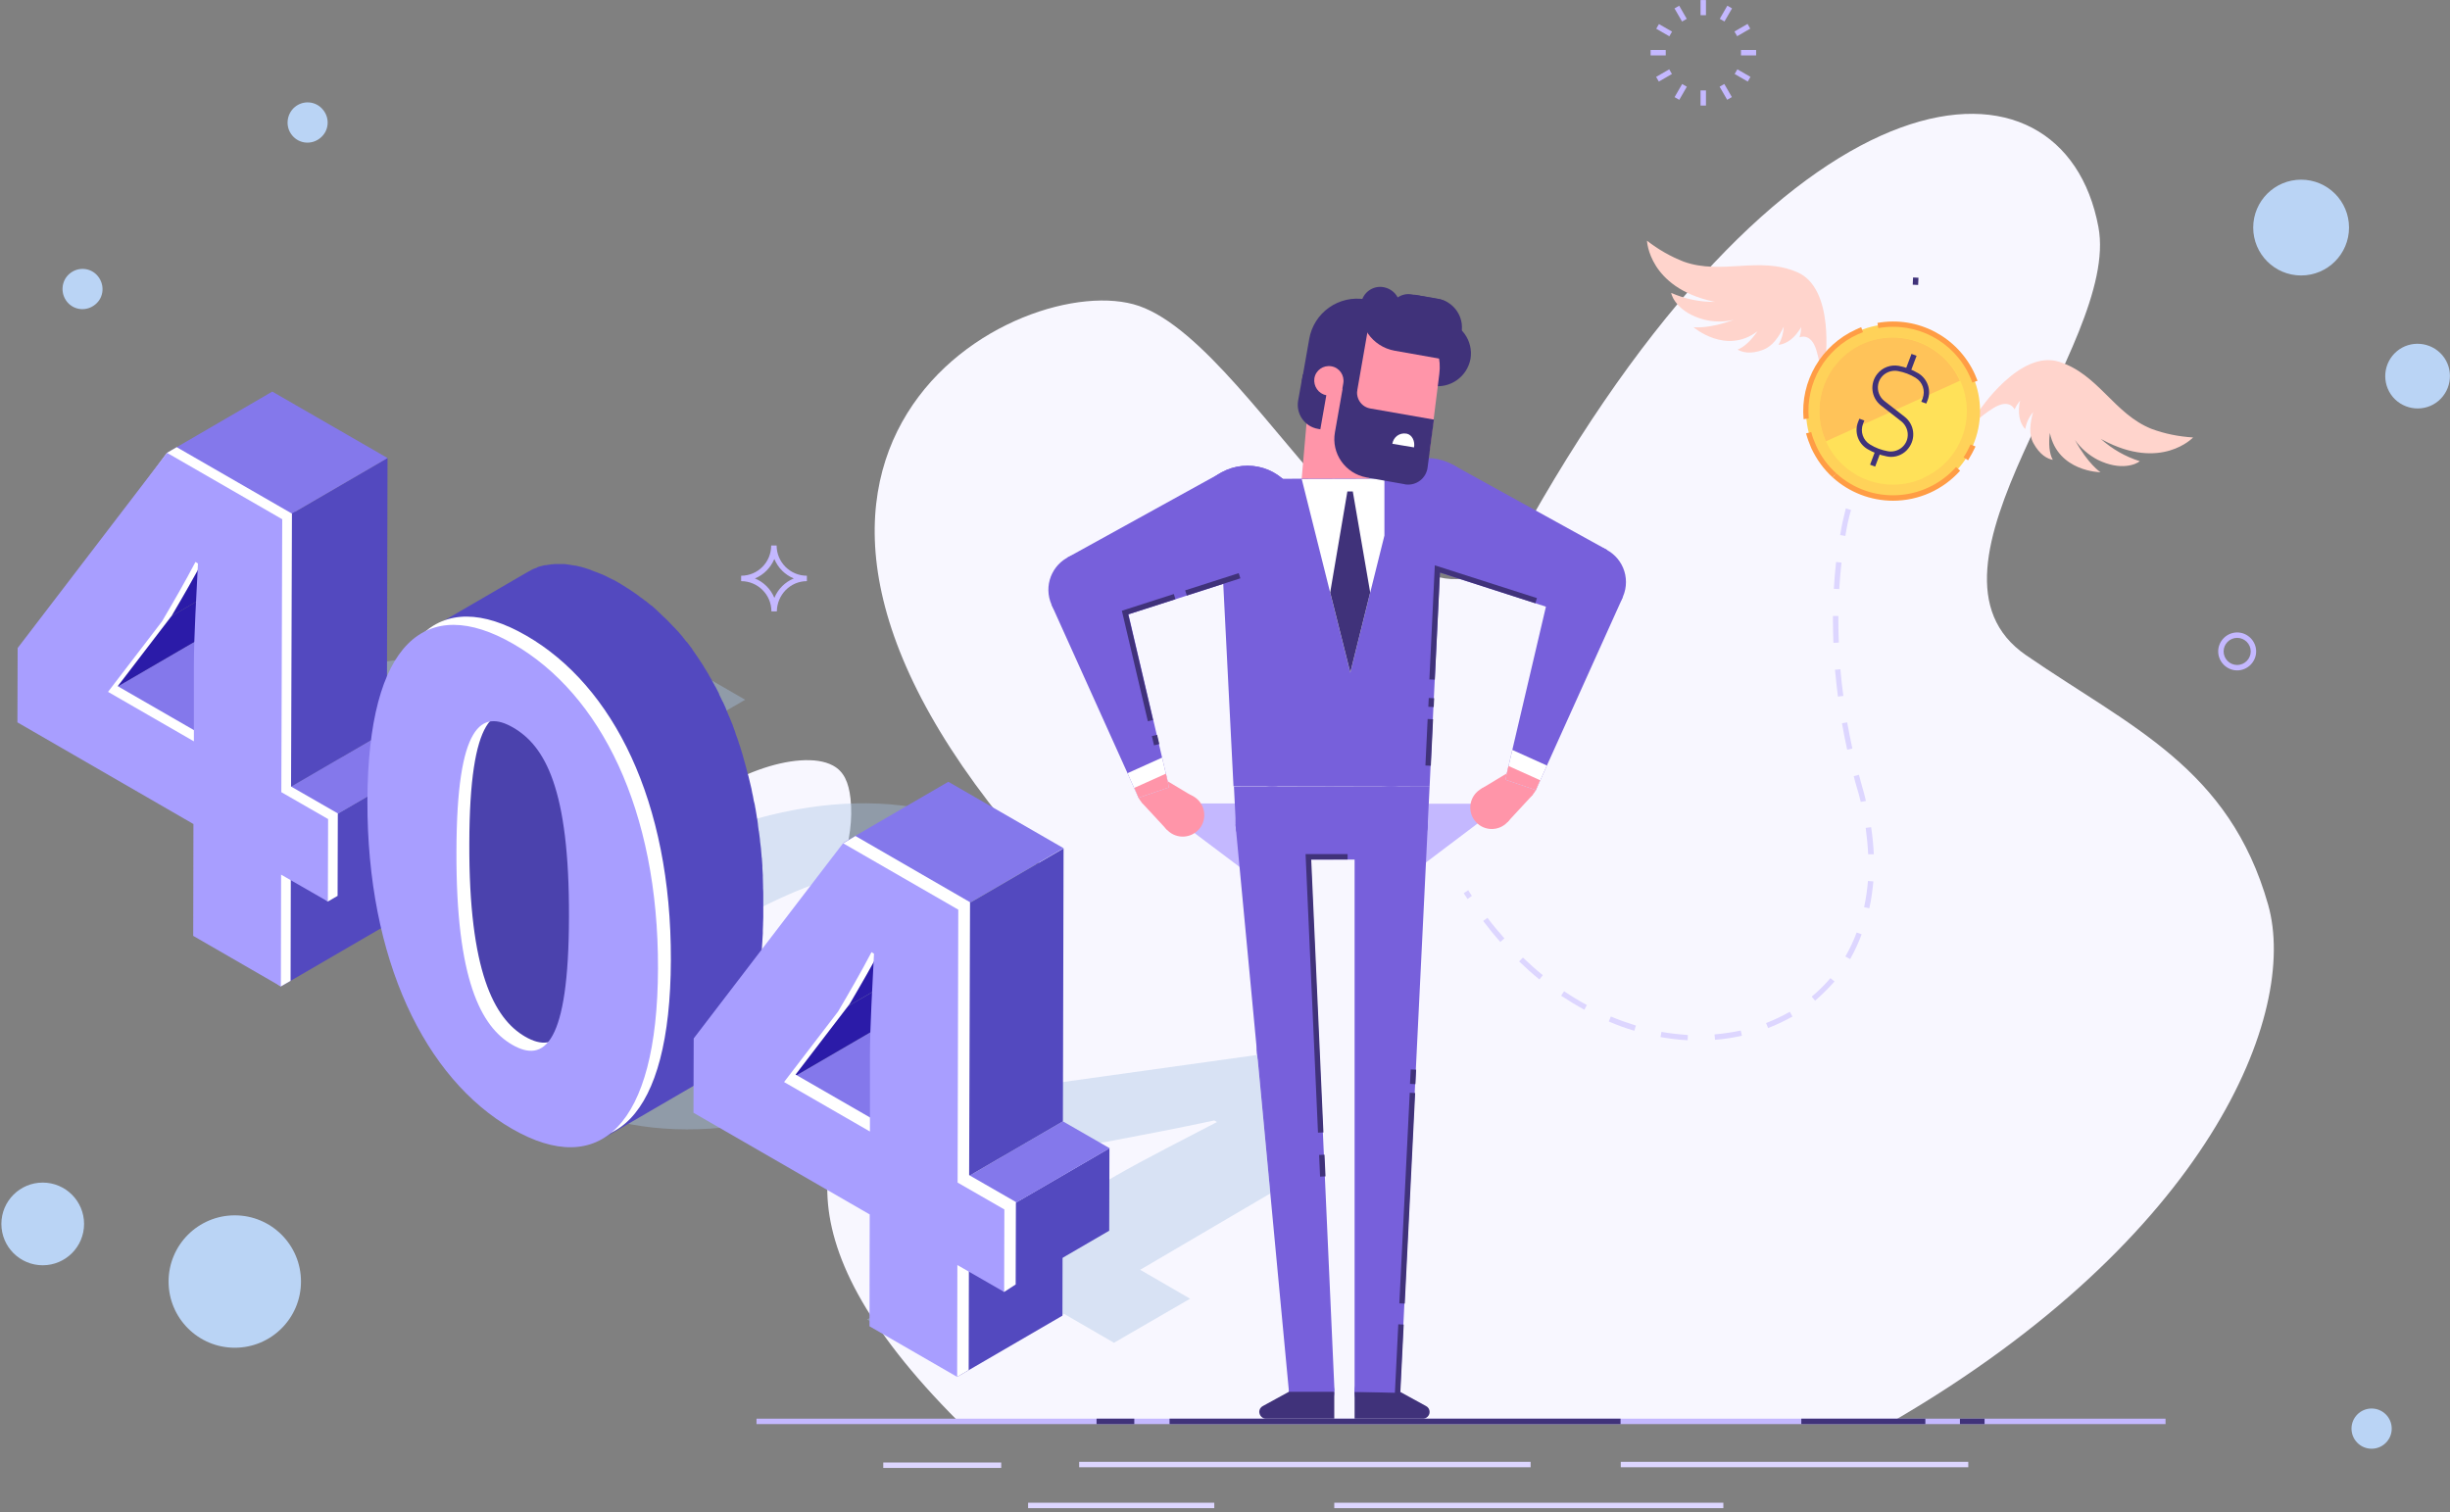 <?xml version="1.0" encoding="utf-8"?>
<!-- Generator: Adobe Illustrator 26.5.0, SVG Export Plug-In . SVG Version: 6.00 Build 0)  -->
<svg version="1.1" id="Layer_1" xmlns="http://www.w3.org/2000/svg" xmlns:xlink="http://www.w3.org/1999/xlink" x="0px" y="0px"
	 viewBox="0 0 1084.3 669.4" style="enable-background:new 0 0 1084.3 669.4;" xml:space="preserve">
<rect x="0" y="0" width="1084.3" height="669.4" fill="#808080" stroke="none"/>
<style type="text/css">
	.st0{fill:#BAD4F5;}
	.st1{fill:#F8F7FF;}
	.st2{fill:#DDD6FF;}
	.st3{fill:#C4B8FF;}
	.st4{fill:#40327A;}
	.st5{fill:#FFD4CC;}
	.st6{fill:#FFD259;}
	.st7{fill:#FF9D45;}
	.st8{fill:#FFE159;}
	.st9{fill:#FFC359;}
	.st10{fill:#FF95A9;}
	.st11{fill:#7760DB;}
	.st12{fill:#FFFFFF;}
	.st13{fill:none;}
	.st14{opacity:0.4;fill:#A8C4E5;enable-background:new    ;}
	.st15{fill:#8478EB;}
	.st16{fill:#5349BF;}
	.st17{fill:#2B1BA8;}
	.st18{clip-path:url(#SVGID_00000002345042368261202290000005021445108695548594_);}
	.st19{fill:#4B42AD;}
	.st20{clip-path:url(#SVGID_00000074430373104234526500000017930355222794607020_);}
	.st21{fill:#A89EFF;}
</style>
<g transform="translate(-259.092 -165.475)">
	<circle class="st0" cx="1277.5" cy="266.2" r="21.2"/>
	<circle class="st0" cx="363" cy="732.7" r="29.3"/>
	<path class="st0" d="M1319.8,321c6-5.1,15.1-4.3,20.2,1.7c5.1,6,4.3,15.1-1.7,20.2s-15.1,4.3-20.2-1.7c0,0,0,0,0,0
		C1313,335.1,1313.8,326.1,1319.8,321C1319.8,321,1319.8,321,1319.8,321z"/>
	<circle class="st0" cx="278" cy="707.2" r="18.3"/>
	<path class="st0" d="M389.5,212.9c3.8-3.2,9.4-2.7,12.5,1.1c3.2,3.8,2.7,9.4-1.1,12.5c-3.8,3.2-9.4,2.7-12.5-1.1c0,0,0,0,0,0
		C385.3,221.7,385.8,216.1,389.5,212.9C389.5,212.9,389.5,212.9,389.5,212.9z"/>
	<circle class="st0" cx="1308.7" cy="797.8" r="8.9"/>
	<path class="st0" d="M289.9,286.6c3.8-3.2,9.4-2.7,12.5,1.1s2.7,9.4-1.1,12.5c-3.8,3.2-9.4,2.7-12.5-1.1c0,0,0,0,0,0
		C285.7,295.3,286.2,289.7,289.9,286.6C289.9,286.6,289.9,286.6,289.9,286.6z"/>
	<path class="st1" d="M683.2,794.6h413.6c139.6-81.2,179.8-180.5,166.1-228.7c-17.2-60.6-60.7-78.5-107.1-110.4
		c-55.8-38.3,41.8-137.1,32-189.5c-15.5-83.1-134.1-77.7-251.7,130.2c-49.6,87.6-117.5-76-172.9-95.3
		c-51.4-17.8-206.7,62.8-46.1,244.4C768.3,603.2,516.2,627.5,683.2,794.6z"/>
	<path class="st1" d="M635.5,518.9c-0.8-7.1-2.9-12-7.8-14.6c-14.6-7.9-51.2,4.9-66.5,24.7c-21.2,27.6-1.9,70.1,18.8,72.9
		C604,605,639.6,555.6,635.5,518.9z"/>
	<path class="st2" d="M936.5,813.7L936.5,813.7z"/>
	<rect x="736.7" y="812.5" class="st2" width="199.8" height="2.4"/>
	<path class="st2" d="M796.5,831.8L796.5,831.8z"/>
	<rect x="714.1" y="830.6" class="st2" width="82.4" height="2.4"/>
	<path class="st2" d="M1021.8,831.8L1021.8,831.8z"/>
	<rect x="849.6" y="830.6" class="st2" width="172.2" height="2.4"/>
	<path class="st2" d="M702.1,813.9L702.1,813.9z"/>
	<rect x="650" y="812.8" class="st2" width="52.2" height="2.4"/>
	<path class="st2" d="M1130.1,813.7L1130.1,813.7z"/>
	<rect x="976.4" y="812.5" class="st2" width="153.8" height="2.4"/>
	<rect x="593.9" y="793.4" class="st3" width="623.6" height="2.4"/>
	<rect x="1126.5" y="793.4" class="st4" width="10.9" height="2.4"/>
	<path class="st1" d="M1056.3,794.6L1056.3,794.6z"/>
	<rect x="1056.3" y="793.4" class="st4" width="54.9" height="2.4"/>
	<rect x="744.4" y="793.4" class="st4" width="16.7" height="2.4"/>
	<path class="st1" d="M776.7,794.6L776.7,794.6z"/>
	<rect x="776.7" y="793.4" class="st4" width="199.6" height="2.4"/>
	<rect x="1011.7" y="165.5" class="st3" width="2.4" height="6.7"/>
	<rect x="1011.7" y="205.5" class="st3" width="2.4" height="6.7"/>
	<rect x="1001.7" y="168.2" transform="matrix(0.866 -0.5 0.5 0.866 48.603 524.393)" class="st3" width="2.4" height="6.7"/>
	<rect x="1021.7" y="202.8" transform="matrix(0.866 -0.5 0.5 0.866 33.95 539.068)" class="st3" width="2.4" height="6.7"/>
	<rect x="994.4" y="175.5" transform="matrix(0.5 -0.866 0.866 0.5 342.909 951.594)" class="st3" width="2.4" height="6.7"/>
	<rect x="1029.1" y="195.5" transform="matrix(0.5 -0.866 0.866 0.5 342.946 991.676)" class="st3" width="2.4" height="6.7"/>
	<rect x="989.6" y="187.6" class="st3" width="6.7" height="2.4"/>
	<rect x="1029.6" y="187.6" class="st3" width="6.7" height="2.4"/>
	<rect x="992.2" y="197.7" transform="matrix(0.866 -0.5 0.5 0.866 33.945 524.393)" class="st3" width="6.7" height="2.4"/>
	<rect x="1026.9" y="177.6" transform="matrix(0.866 -0.5 0.5 0.866 48.609 539.068)" class="st3" width="6.7" height="2.4"/>
	<rect x="999.6" y="205" transform="matrix(0.5 -0.866 0.866 0.5 322.884 971.619)" class="st3" width="6.7" height="2.4"/>
	<rect x="1019.6" y="170.3" transform="matrix(0.5 -0.866 0.866 0.5 362.933 971.619)" class="st3" width="6.7" height="2.4"/>
	<path class="st3" d="M602.9,436.1h-2.4c0-7.4-6-13.4-13.4-13.4v-2.4h0c7.4,0,13.3-6,13.3-13.4h2.4c0,7.4,6,13.4,13.4,13.4v2.4h0
		C608.9,422.7,603,428.7,602.9,436.1z M593.2,421.5c3.9,1.6,7,4.7,8.6,8.6c1.6-3.9,4.7-7,8.6-8.6c-3.9-1.6-7-4.7-8.6-8.6
		C600.1,416.8,597.1,419.9,593.2,421.5L593.2,421.5z"/>
	<path class="st3" d="M1249.2,462.2c-4.6,0-8.4-3.8-8.4-8.4s3.8-8.4,8.4-8.4s8.4,3.8,8.4,8.4
		C1257.6,458.4,1253.8,462.2,1249.2,462.2z M1249.2,447.8c-3.3,0-6,2.7-6,6c0,3.3,2.7,6,6,6c3.3,0,6-2.7,6-6
		C1255.2,450.5,1252.5,447.8,1249.2,447.8L1249.2,447.8z"/>
	
		<rect x="1105.3" y="288.7" transform="matrix(4.445627e-02 -0.999 0.999 4.445627e-02 768.064 1382.849)" class="st4" width="3.2" height="2.4"/>
	<path class="st5" d="M1229.7,359.1c-6.3-0.4-12.5-1.6-18.4-3.8c-16.6-6.6-23.5-24.2-40.9-29.7s-35.4,21.7-35.4,21.7l-1.9,5.1
		c2.5-2.4,5.3-4.5,8.2-6.3c7.2-4.5,9.4,0.6,9.4,0.6c0.6-1.4,1.5-2.8,2.5-3.9c-0.2,0.5-0.3,1.1-0.4,1.6c-0.8,6,1,9.3,2.6,11
		c0.5-2.8,1.7-5.4,3.5-7.5c-1.4,4.8-2,9.9,0.1,13.7c2.9,5.3,6.3,7,8.6,7.4c-1.6-2.8-1.9-7.2-1.3-11.9c3.6,17.2,22.4,17.4,22.4,17.4
		s-5.5-3.6-11.3-14.3c2.6,3.7,6.1,6.7,10.1,8.8c10.2,5,17,2,18.6,0.6c-6.4-2-12.3-5.4-17.3-9.9c0.3,0.2,0.6,0.3,0.9,0.5
		C1215.6,374.1,1229.7,359.1,1229.7,359.1z"/>
	<path class="st5" d="M988,272c5,3.9,10.4,7,16.3,9.3c16.8,6,33.6-2.6,50.3,4.7s12.3,39.7,12.3,39.7l-1.9,5.1c-0.3-3.4-1-6.8-2-10.2
		c-2.4-8.2-7.5-5.8-7.5-5.8c0.5-1.5,0.7-3,0.7-4.6c-0.2,0.5-0.5,1-0.8,1.4c-3.3,5-7,6.3-9.2,6.5c1.4-2.4,2.2-5.2,2.3-8
		c-2.1,4.6-5.1,8.7-9.1,10.2c-5.6,2.1-9.3,1.1-11.3-0.1c3-1.1,6.1-4.2,8.8-8.1c-14,10.6-28.3-1.8-28.3-1.8s6.6,0.9,17.9-3.3
		c-4.4,1.1-9,1-13.4-0.1c-11-3-14.1-9.8-14.4-11.8c6.1,2.7,12.8,4.1,19.5,4c-0.3-0.1-0.7-0.1-1-0.2C988.7,292.6,988,272,988,272z"/>
	<circle class="st6" cx="1096.9" cy="347.4" r="38.5"/>
	<path class="st7" d="M1096.9,387.1c-9.9,0-19.4-3.7-26.7-10.3l1.6-1.8c15.3,13.9,38.9,12.7,52.8-2.6c0.1-0.1,0.1-0.2,0.2-0.2
		l1.8,1.6C1119,382.3,1108.2,387.1,1096.9,387.1L1096.9,387.1z"/>
	<path class="st7" d="M1130.1,369.2l-2-1.3c1.2-1.8,2.2-3.7,3.1-5.7l2.2,0.9C1132.4,365.2,1131.3,367.3,1130.1,369.2z"/>
	<path class="st7" d="M1132,334.8c-0.3-0.9-0.7-1.8-1.1-2.7c-7-15.6-23.7-24.4-40.5-21.4l-0.4-2.3c17.9-3.2,35.6,6.2,43.1,22.7
		c0.4,0.9,0.8,1.9,1.2,2.9L1132,334.8z"/>
	<path class="st7" d="M1057.3,351c-1.5-16.8,7.8-32.7,23.2-39.7c0.8-0.4,1.6-0.7,2.3-1l0.8,2.2c-0.7,0.3-1.5,0.6-2.2,0.9
		c-14.5,6.5-23.2,21.5-21.8,37.3L1057.3,351z"/>
	<path class="st7" d="M1070.2,376.8c-4-3.6-7.2-8.1-9.5-13c-0.9-2.1-1.7-4.3-2.3-6.5l2.3-0.6c0.5,2.1,1.3,4.1,2.2,6.1
		c2.1,4.7,5.1,8.8,8.9,12.2L1070.2,376.8z"/>
	<path class="st8" d="M1110.3,377.1c-16.4,7.4-35.7,0.1-43.1-16.3c-7.4-16.4-0.1-35.7,16.3-43.1c16.4-7.4,35.7-0.1,43.1,16.2
		c7.5,16.3,0.3,35.5-15.9,42.9C1110.5,377,1110.4,377,1110.3,377.1z"/>
	<path class="st9" d="M1126.5,334l-59.3,26.8c-7.4-16.4-0.1-35.7,16.2-43.1C1099.8,310.4,1119.1,317.6,1126.5,334L1126.5,334z"/>
	<path class="st3" d="M888.7,521.2l29.3,0l0,5l-32.3,24.4L888.7,521.2z"/>
	<circle class="st10" cx="919.3" cy="522.9" r="9.5"/>
	<path class="st10" d="M926.2,515.9c2,3.4,6.4,4.5,9.8,2.4s4.5-6.4,2.4-9.8c-2-3.4-6.4-4.5-9.8-2.4c0,0,0,0,0,0
		C925.2,508.2,924.1,512.6,926.2,515.9C926.2,515.9,926.2,515.9,926.2,515.9z"/>
	<path class="st10" d="M926.3,529.3l11.3-12.2l-9-10.9l-14.3,8.6L926.3,529.3z"/>
	<circle class="st11" cx="962.5" cy="423.1" r="16.2"/>
	<path class="st11" d="M883.3,414.7l74.3,23.9l12.8-29.7l-68.3-37.7L883.3,414.7z"/>
	<path class="st11" d="M938.8,515.2l-13.5-4.6l21.4-91.2l30.6,10.4l-33.6,74.5l-2.9,6.5L938.8,515.2z"/>
	<path class="st12" d="M938.8,515.2l-13.5-4.6l3.1-13.2l15.3,6.9l-2.9,6.5L938.8,515.2z"/>
	<path class="st10" d="M938.8,515.2l-13.5-4.6l1.4-6.1l14,6.3L938.8,515.2z"/>
	<path class="st3" d="M806.3,521.1l-29.3,0l0,5l32.3,24.3L806.3,521.1z"/>
	<circle class="st11" cx="811.2" cy="395.4" r="23.8"/>
	<circle class="st11" cx="822.1" cy="529.7" r="16.2"/>
	<circle class="st11" cx="874.8" cy="529.6" r="16.2"/>
	<path class="st11" d="M891.8,513.4l-0.8,16.2l0,0.8c-0.4,8.6-7.5,15.5-16.2,15.5l-52.6,0.1c-8.7,0-15.8-6.8-16.2-15.4l0-0.8
		l-0.8-16.2L891.8,513.4z"/>
	<path class="st11" d="M838.4,529l4.5,100.7l-27.5,1.2l-9.5-100.5L838.4,529z"/>
	<circle class="st11" cx="839.6" cy="781.5" r="10"/>
	<path class="st12" d="M835.2,377.4l21.5,85.7l15.1-60.7l0-25.1L835.2,377.4z"/>
	<circle class="st11" cx="829.1" cy="630.3" r="13.8"/>
	<path class="st11" d="M829.6,782l-14.2-151l27.5-1.2l6.8,151.4L829.6,782z"/>
	
		<rect x="829.5" y="346.4" transform="matrix(8.701806e-02 -0.996 0.996 8.701806e-02 417.57 1178.134)" class="st10" width="44" height="29.7"/>
	<path class="st4" d="M819.4,793.4h30.2v-11.9h-20.1l-11.5,6.3c-1,0.5-1.6,1.5-1.6,2.6l0,0C816.5,792.1,817.8,793.4,819.4,793.4
		C819.4,793.4,819.4,793.4,819.4,793.4z"/>
	<path class="st11" d="M878.5,779.8c0.9,5.5-2.7,10.7-8.2,11.6s-10.7-2.7-11.6-8.2s2.7-10.7,8.2-11.6
		C872.4,770.7,877.6,774.4,878.5,779.8C878.5,779.8,878.5,779.8,878.5,779.8z"/>
	<path class="st4" d="M888.8,793.4h-30.2v-11.9h20.1l11.5,6.3c1,0.5,1.6,1.5,1.6,2.6l0,0C891.8,792.1,890.4,793.4,888.8,793.4
		C888.8,793.4,888.8,793.4,888.8,793.4z"/>
	<path class="st11" d="M858.6,529.6v251.9l20.1,0.5L891,530.5L858.6,529.6z"/>
	
		<rect x="862.5" y="766.3" transform="matrix(4.928552e-02 -0.999 0.999 4.928552e-02 68.348 1606.769)" class="st4" width="31.3" height="2.4"/>
	
		<rect x="835.1" y="694.9" transform="matrix(4.933792e-02 -0.999 0.999 4.933792e-02 142.994 1542.335)" class="st4" width="93.3" height="2.4"/>
	
		<rect x="881.2" y="641.1" transform="matrix(4.904147e-02 -0.999 0.999 4.904147e-02 199.442 1494.094)" class="st4" width="6.4" height="2.4"/>
	<path class="st4" d="M1096,367.7c-0.6,0-1.2-0.1-1.8-0.2c-3.1-0.6-6-1.7-8.7-3.3c-4.1-2.5-5.8-7.5-4.1-11.9l0.6-1.5l2.2,0.8
		l-0.6,1.5c-1.3,3.4,0,7.2,3.1,9.1c2.4,1.5,5.1,2.5,7.9,3c4.1,0.7,8-2,8.7-6c0.5-2.7-0.6-5.5-2.7-7.2l-9.1-7.1
		c-4.3-3.4-5-9.6-1.6-13.9c2.3-2.9,5.9-4.2,9.5-3.6c3.1,0.6,6,1.7,8.7,3.3c4.1,2.5,5.8,7.5,4.1,11.9l-0.6,1.5l-2.2-0.8l0.6-1.5
		c1.3-3.4,0-7.2-3.1-9.1c-2.4-1.5-5.1-2.5-7.9-3c-4.1-0.7-8,2-8.7,6c-0.5,2.7,0.6,5.5,2.7,7.2l9.1,7.1c4.3,3.4,5,9.6,1.6,13.9
		C1101.9,366.3,1099,367.7,1096,367.7z"/>
	
		<rect x="1101.2" y="325.1" transform="matrix(0.353 -0.936 0.936 0.353 409.509 1244.815)" class="st4" width="7.2" height="2.4"/>
	
		<rect x="1085.3" y="367.3" transform="matrix(0.353 -0.936 0.936 0.353 359.829 1257.34)" class="st4" width="7.2" height="2.4"/>
	<path class="st2" d="M1006,625.9c-4-0.2-8-0.7-12-1.4l0.4-2.3c3.9,0.7,7.8,1.1,11.7,1.4L1006,625.9z M1018.1,625.7l-0.2-2.4
		c3.9-0.3,7.8-0.9,11.6-1.7l0.5,2.3C1026.1,624.8,1022.1,625.4,1018.1,625.7z M982.4,621.7c-3.8-1.1-7.6-2.5-11.3-4.1l0.9-2.2
		c3.6,1.5,7.3,2.8,11.1,4L982.4,621.7z M1041.6,620.5l-0.9-2.2c3.6-1.4,7.2-3.1,10.5-5l1.2,2.1
		C1049,617.3,1045.3,619.1,1041.6,620.5L1041.6,620.5z M960.3,612.4c-3.5-1.9-6.9-4-10.3-6.2l1.3-2c3.3,2.2,6.7,4.3,10.1,6.1
		L960.3,612.4z M1062.4,608.4l-1.5-1.8c3-2.5,5.8-5.3,8.3-8.2l1.8,1.5C1068.3,602.9,1065.4,605.8,1062.4,608.4L1062.4,608.4z
		 M940.4,599c-3.1-2.5-6.1-5.2-9-8l1.7-1.7c2.8,2.7,5.8,5.4,8.8,7.8L940.4,599z M1077.9,590l-2.1-1.2c2-3.4,3.6-6.9,5-10.6l2.2,0.8
		C1081.6,582.8,1079.9,586.5,1077.9,590L1077.9,590z M923.1,582.4c-2.6-2.9-5.2-6.1-7.6-9.3l1.9-1.4c2.4,3.2,4.9,6.2,7.5,9.1
		L923.1,582.4z M1086.4,567.5l-2.3-0.5c0.8-3.8,1.4-7.7,1.7-11.6l2.4,0.2C1087.8,559.6,1087.3,563.6,1086.4,567.5z M908.6,563.4
		c-0.6-0.8-1.1-1.7-1.7-2.6l2-1.3c0.5,0.9,1.1,1.7,1.6,2.5L908.6,563.4z M1085.9,543.6c-0.2-3.9-0.6-7.8-1.1-11.7l2.4-0.3
		c0.6,4,1,8,1.2,12L1085.9,543.6z M1082.6,520.4c-0.5-2.2-1.1-4.4-1.8-6.6c-0.5-1.6-0.9-3.2-1.3-4.8l2.3-0.6
		c0.4,1.6,0.9,3.2,1.3,4.8c0.7,2.3,1.3,4.5,1.8,6.8L1082.6,520.4z M1076.6,497.3c-0.9-3.9-1.6-7.8-2.3-11.7l2.3-0.4
		c0.7,3.9,1.5,7.8,2.3,11.6L1076.6,497.3z M1072.5,473.8c-0.5-3.9-0.9-7.9-1.3-11.9l2.4-0.2c0.3,3.9,0.8,7.9,1.3,11.8L1072.5,473.8z
		 M1070.5,450c-0.1-3.1-0.2-6.3-0.2-9.4c0-0.9,0-1.7,0-2.5l2.4,0c0,0.8,0,1.7,0,2.5c0,3.1,0.1,6.2,0.2,9.3L1070.5,450z
		 M1073.1,426.2l-2.4-0.1c0.2-4,0.6-8,1-11.9l2.4,0.3C1073.7,418.2,1073.3,422.2,1073.1,426.2L1073.1,426.2z M1075.8,402.7l-2.3-0.4
		c0.6-4,1.5-7.9,2.5-11.8l2.3,0.7C1077.2,395,1076.4,398.8,1075.8,402.7L1075.8,402.7z"/>
	<circle class="st11" cx="890.6" cy="392" r="23.8"/>
	<path class="st11" d="M897.5,394.8l-5.7,118.6l-86.8,0.1l-6-118.6c-0.5-9.2,6.6-17,15.8-17.5c0.3,0,0.5,0,0.8,0l65.1-0.1
		c9.2,0,16.7,7.4,16.7,16.6C897.5,394.2,897.5,394.5,897.5,394.8z"/>
	<path class="st12" d="M871.8,377.4l0,25.1l-6.3,25.3l-8.8,35.4l-8.9-35.4l-12.6-50.3L871.8,377.4z"/>
	<path class="st4" d="M865.5,427.7l-8.8,35.4l-8.9-35.4l7.6-44.7h2.4L865.5,427.7z"/>
	<path class="st10" d="M790.7,531.2c2.7-4.5,1.3-10.4-3.2-13.1s-10.4-1.3-13.1,3.2s-1.3,10.4,3.2,13.1c0,0,0,0,0,0
		C782.1,537.1,787.9,535.7,790.7,531.2C790.6,531.2,790.6,531.2,790.7,531.2z"/>
	<path class="st10" d="M775.6,519.3c-2,3.4-6.4,4.5-9.8,2.4s-4.5-6.4-2.4-9.8c2-3.4,6.4-4.5,9.8-2.4c0,0,0,0,0,0
		C776.5,511.6,777.6,515.9,775.6,519.3C775.6,519.3,775.6,519.3,775.6,519.3z"/>
	<path class="st10" d="M775.5,532.7l-11.3-12.2l8.9-10.9l14.3,8.6L775.5,532.7z"/>
	<path class="st11" d="M744.4,441.9c-8.5,2.8-17.7-1.8-20.5-10.3c-2.8-8.5,1.8-17.7,10.3-20.5c8.5-2.8,17.7,1.8,20.5,10.3
		c0,0,0,0,0,0C757.5,429.9,752.9,439.1,744.4,441.9z"/>
	<path class="st11" d="M818.5,418.1L744.2,442l-12.8-29.7l68.3-37.7L818.5,418.1z"/>
	<path class="st11" d="M763,518.6l13.5-4.6l-21.4-91.2l-30.6,10.4l33.6,74.5l2.9,6.5L763,518.6z"/>
	<path class="st12" d="M763,518.6l13.5-4.6l-3.1-13.2l-15.3,6.9l2.9,6.5L763,518.6z"/>
	<path class="st10" d="M763,518.6l13.5-4.6l-1.4-6.1l-14,6.3L763,518.6z"/>
	<circle class="st11" cx="811.2" cy="395.4" r="23.8"/>
	<path class="st4" d="M892.9,336.2l-4.3-0.7l5.1-28.8l4.3,0.7c7.9,1.4,13.2,9,11.9,16.9l0,0C908.4,332.3,900.8,337.6,892.9,336.2
		C892.9,336.2,892.9,336.2,892.9,336.2z"/>
	<path class="st4" d="M835.7,331.2l21.3,3.7l0,0l-3.9,22.3l0,0l-10.7-1.9c-5.9-1-9.8-6.6-8.8-12.5c0,0,0,0,0,0L835.7,331.2
		L835.7,331.2z"/>
	<path class="st4" d="M885.1,295.9l10.3,1.8c7.1,1.2,11.8,8,10.5,15l-2.2,12.7c-1.1,6.4-7.2,10.6-13.6,9.5c0,0,0,0,0,0l-11.6-2l0,0
		L885.1,295.9L885.1,295.9z"/>
	<path class="st10" d="M879.4,373l-27.2-4.8c-5.9-1-9.8-6.6-8.8-12.5l5.6-31.9c2.3-13,14.6-21.6,27.6-19.3l0,0
		c12.5,2.2,21.1,13.8,19.5,26.4l-4.1,32.8c-0.7,5.9-6.2,10.1-12.1,9.4C879.7,373.1,879.6,373,879.4,373z"/>
	<path class="st13" d="M893.6,351.3l2.6-20.4L893.6,351.3z"/>
	<path class="st4" d="M863.5,298l3.2,0.6l0,0l-7,40.1l0,0l-24.5-4.3l0,0l3.3-18.8C840.5,303.8,851.7,295.9,863.5,298
		C863.5,298,863.5,298,863.5,298z"/>
	<path class="st10" d="M846.1,340.4l6.4,1.1l1.1-6.4c0.6-3.5-1.7-6.9-5.3-7.5c0,0,0,0,0,0l0,0c-3.5-0.6-6.9,1.7-7.5,5.3c0,0,0,0,0,0
		l0,0C840.3,336.4,842.6,339.8,846.1,340.4z"/>
	<path class="st4" d="M900.6,325l-24.3-4.3c-9.9-1.8-16.5-11.2-14.8-21.1c0.8-4.7,5.3-7.9,10-7s7.9,5.3,7,10l0,0
		c-0.1,0.5,0.2,1,0.7,1l24.3,4.3L900.6,325z"/>
	<path class="st4" d="M893.1,314.9l-12.1-2.1c-4.7-0.8-7.9-5.3-7-10s5.3-7.9,10-7l12.1,2.1c4.7,0.8,7.9,5.3,7,10
		C902.3,312.6,897.8,315.7,893.1,314.9L893.1,314.9z"/>
	<path class="st4" d="M890.9,372.4c-0.6,4.7-4.9,8.1-9.7,7.5c-0.1,0-0.3,0-0.4-0.1l-16.9-3c-9.4-1.7-15.7-10.6-14-20c0,0,0,0,0,0
		l3.5-19.9l6.4,1.1l0,0c-0.7,3.9,1.9,7.7,5.9,8.3c0,0,0,0,0,0l28,4.9L890.9,372.4z"/>
	<path class="st12" d="M875.3,361.9c0.5-3,3.2-5,6.2-4.5c0,0,0.1,0,0.1,0c2.5,0.5,3.8,3.4,3.3,6.1L875.3,361.9z"/>
	<path class="st4" d="M842.4,666.8l-5.5-123.3l18.6,0v2.4l-16.1,0l5.4,120.8L842.4,666.8z"/>
	
		<rect x="843.1" y="676.6" transform="matrix(0.999 -4.499942e-02 4.499942e-02 0.999 -29.81 38.682)" class="st4" width="2.4" height="9.6"/>
	
		<rect x="881.3" y="493" transform="matrix(4.773406e-02 -0.999 0.999 4.773406e-02 355.367 1361.18)" class="st4" width="20.6" height="2.4"/>
	
		<rect x="890.5" y="475.4" transform="matrix(4.759454e-02 -0.999 0.999 4.759454e-02 373.918 1345.289)" class="st4" width="3.9" height="2.4"/>
	<path class="st4" d="M894.1,466.3l-2.4-0.1l2.4-50.5l45.2,14.5l-0.7,2.3l-42.2-13.6L894.1,466.3z"/>
	
		<rect x="769.1" y="490.7" transform="matrix(0.974 -0.228 0.228 0.974 -92.11 188.681)" class="st4" width="2.4" height="4.2"/>
	<path class="st4" d="M767.1,484.7l-11.5-48.9l23-7.4l0.7,2.3l-20.9,6.7l11,46.8L767.1,484.7z"/>
	
		<rect x="783.4" y="422.9" transform="matrix(0.952 -0.306 0.306 0.952 -91.596 263.897)" class="st4" width="24.9" height="2.4"/>
	<path class="st14" d="M821.3,693.7l-5.8-61.3l-179.9,25.1l-30.4,17.5l83.3,48.1l-45.7,26.4l41.5,23.9L730,747l22.1,12.8l33.7-19.5
		l-22.1-12.8L821.3,693.7z M722.2,703.6l-40.6-23.4l67-9.3c16.3-3.1,32.6-6.2,47.9-9.5l1.2,0.7c-12.6,6.6-32.2,16.5-44.5,23.6
		L722.2,703.6z"/>
	<path class="st14" d="M402.1,535L318.8,487l30.4-17.5l185.2-25.8l54.5,31.5l-111.6,64.4l22.1,12.8l-33.7,19.5L443.6,559l-45.7,26.4
		l-41.5-23.9L402.1,535z M435.8,515.6l31-17.9c12.3-7.1,31.9-17,44.5-23.6l-1.2-0.7c-15.4,3.3-31.7,6.4-47.9,9.5l-67,9.3
		L435.8,515.6z"/>
	<path class="st14" d="M534.7,553.2c65-37.5,125.9-40.9,167.1-17.1s35.3,59-29.7,96.5s-127.4,41.8-168.6,18S469.7,590.8,534.7,553.2
		z M630.1,608.3c52.3-30.2,52.6-43.6,37.4-52.4c-14.8-8.6-38.4-8.6-90.7,21.6c-52,30.1-53.8,44.7-38.9,53.2
		C553,639.5,578,638.3,630.1,608.3L630.1,608.3z"/>
	<path class="st15" d="M306.8,471.8l46.6-27.1l38,21.9l-46.6,27.1L306.8,471.8z"/>
	<path class="st16" d="M383.5,552.6l46.6-27.1L430,575l-46.6,27.1L383.5,552.6z"/>
	<path class="st17" d="M330.8,440.6l46.6-27.1l-23.9,31.2l-46.6,27.1L330.8,440.6z"/>
	<path class="st16" d="M404.3,528.1L451,501l-0.1,36.5l-46.6,27.1L404.3,528.1z"/>
	<path class="st15" d="M383.6,516.1l46.6-27.1L451,501l-46.6,27.1L383.6,516.1z"/>
	<g>
		<g>
			<defs>
				<path id="SVGID_1_" d="M345.6,414.3l46.6-27.1c-4.6,8.8-9.7,17.6-14.8,26.3l-46.6,27.1C335.9,431.8,341,423.1,345.6,414.3z"/>
			</defs>
			<clipPath id="SVGID_00000108292684831527412700000006789333428379670696_">
				<use xlink:href="#SVGID_1_"  style="overflow:visible;"/>
			</clipPath>
			<g style="clip-path:url(#SVGID_00000108292684831527412700000006789333428379670696_);">
				<path class="st17" d="M345.6,414.3l46.6-27.1c-4.6,8.8-9.7,17.6-14.8,26.3l-46.6,27.1C335.9,431.8,341,423.1,345.6,414.3"/>
			</g>
		</g>
	</g>
	<path class="st16" d="M384,395.3l46.6-27.1L430.3,489l-46.6,27.1L384,395.3z"/>
	<path class="st15" d="M333,365.9l46.6-27.1l51,29.4L384,395.3L333,365.9z"/>
	<path class="st12" d="M387.9,513.6l20.7,11.9l-0.1,36.5l-4.3,2.5l-16.4-14.4l-0.1,49.5l-4.3,2.5l-34.5-24.9l0.1-49.5l-77.9-45
		l0.1-32.9l61.8-83.9l4.3-2.5l51,29.4L387.9,513.6z M349.2,457.7c0-13.4,1.2-32.6,1.8-45.3l-1.1-0.7c-4.6,8.8-9.7,17.6-14.8,26.3
		l-23.9,31.2l38,21.9L349.2,457.7"/>
	<path class="st19" d="M500.1,629.8c0.3-0.1,0.5-0.2,0.8-0.4l49.4-27.1c-0.3,0.1-0.5,0.3-0.8,0.4c-0.1,0-0.2,0.1-0.3,0.1
		c-0.2,0.1-0.3,0.1-0.5,0.2c-0.2,0.1-0.5,0.2-0.7,0.2c-0.1,0-0.1,0-0.2,0c-0.2,0-0.3,0.1-0.5,0.1c-0.3,0-0.5,0.1-0.8,0.1
		c0,0-0.1,0-0.1,0c-0.3,0-0.6,0-0.9,0c-0.2,0-0.3,0-0.5,0c-0.1,0-0.2,0-0.4,0c-0.3,0-0.5,0-0.8-0.1c-0.1,0-0.1,0-0.2,0
		c-0.2,0-0.4-0.1-0.7-0.1c-0.1,0-0.2,0-0.3-0.1c-0.2,0-0.4-0.1-0.6-0.1c-0.1,0-0.2-0.1-0.3-0.1c-0.2,0-0.3-0.1-0.5-0.1
		c-0.1,0-0.2-0.1-0.3-0.1c-0.2-0.1-0.3-0.1-0.5-0.2c-0.1,0-0.2-0.1-0.4-0.1c-0.2-0.1-0.3-0.1-0.5-0.2c-0.1,0-0.2-0.1-0.3-0.1
		c-0.2-0.1-0.3-0.1-0.5-0.2c-0.1-0.1-0.3-0.1-0.4-0.2c-0.2-0.1-0.3-0.1-0.5-0.2s-0.3-0.1-0.5-0.2c-0.3-0.1-0.6-0.3-0.8-0.4
		c-0.1-0.1-0.2-0.1-0.4-0.2c-0.2-0.1-0.4-0.2-0.6-0.4l-0.2-0.1c-0.3-0.2-0.6-0.3-0.8-0.5l-0.1-0.1c-0.2-0.2-0.5-0.3-0.7-0.5
		c-0.1-0.1-0.2-0.1-0.2-0.2c-0.2-0.1-0.4-0.3-0.6-0.4l-0.2-0.2c-0.2-0.2-0.4-0.3-0.6-0.5l-0.1-0.1c-0.2-0.2-0.5-0.4-0.7-0.6
		c-0.1-0.1-0.1-0.1-0.2-0.2c-0.2-0.2-0.4-0.3-0.5-0.5l-0.3-0.2c-0.1-0.1-0.3-0.3-0.4-0.4l-0.3-0.3c-0.1-0.1-0.3-0.3-0.4-0.4
		c-0.1-0.1-0.2-0.2-0.3-0.3c-0.1-0.1-0.3-0.3-0.4-0.4c-0.1-0.1-0.2-0.2-0.2-0.3c-0.2-0.2-0.3-0.4-0.5-0.5c-0.1-0.1-0.1-0.1-0.2-0.2
		c-0.2-0.2-0.4-0.5-0.6-0.8c0,0-0.1-0.1-0.1-0.1c-0.2-0.2-0.4-0.5-0.6-0.7l-0.2-0.2c-0.4-0.5-0.8-1-1.1-1.5l-0.1-0.2
		c-0.3-0.4-0.5-0.8-0.8-1.2c-0.1-0.1-0.1-0.2-0.2-0.3c-0.2-0.3-0.3-0.5-0.5-0.8c-0.1-0.1-0.1-0.2-0.2-0.3c-0.2-0.3-0.4-0.6-0.5-0.9
		c0-0.1-0.1-0.1-0.1-0.2c-0.2-0.4-0.4-0.7-0.6-1.1c-0.1-0.1-0.1-0.2-0.2-0.3c-0.2-0.3-0.3-0.6-0.5-0.9c-0.1-0.1-0.1-0.3-0.2-0.4
		c-0.1-0.3-0.3-0.5-0.4-0.8c-0.1-0.1-0.1-0.3-0.2-0.4c-0.1-0.3-0.3-0.6-0.4-1c0-0.1-0.1-0.2-0.1-0.2c-0.2-0.4-0.4-0.9-0.6-1.3
		l-0.1-0.3c-0.2-0.4-0.3-0.8-0.5-1.2l-0.2-0.4c-0.2-0.5-0.4-1-0.6-1.6l0-0.1c-0.2-0.6-0.4-1.3-0.7-1.9c0-0.1-0.1-0.2-0.1-0.3
		c-0.2-0.7-0.4-1.4-0.6-2.1c-0.1-0.2-0.1-0.3-0.2-0.5c-0.1-0.2-0.1-0.5-0.2-0.7c-0.1-0.2-0.1-0.5-0.2-0.7s-0.1-0.5-0.2-0.7
		s-0.1-0.5-0.2-0.7c-0.1-0.3-0.2-0.6-0.2-0.9c-0.1-0.2-0.1-0.4-0.2-0.7c-0.1-0.3-0.1-0.6-0.2-0.9c-0.1-0.2-0.1-0.4-0.2-0.7
		c-0.1-0.4-0.2-0.8-0.3-1.3c0-0.1-0.1-0.3-0.1-0.4c-0.1-0.6-0.2-1.2-0.4-1.8c0-0.1,0-0.2-0.1-0.3c-0.1-0.5-0.2-1.1-0.3-1.6
		c0-0.2-0.1-0.4-0.1-0.6c-0.1-0.5-0.2-1-0.2-1.4c0-0.2-0.1-0.4-0.1-0.6c-0.1-0.7-0.2-1.5-0.4-2.3l-0.1-0.4c-0.1-0.7-0.2-1.4-0.3-2
		l-0.1-0.6c-0.1-0.9-0.2-1.8-0.3-2.7c0-0.2,0-0.3-0.1-0.5c-0.1-0.9-0.2-1.7-0.3-2.6c0-0.1,0-0.3,0-0.4c0-0.3-0.1-0.5-0.1-0.8
		c0-0.4-0.1-0.8-0.1-1.2c0-0.3-0.1-0.6-0.1-0.9c0-0.4-0.1-0.8-0.1-1.2c0-0.3,0-0.6-0.1-0.9c0-0.4-0.1-0.8-0.1-1.2
		c0-0.3,0-0.6-0.1-0.9c0-0.4-0.1-0.7-0.1-1.1c0-0.5-0.1-0.9-0.1-1.4c0-0.3,0-0.6-0.1-0.9c0-0.5-0.1-1-0.1-1.5c0-0.3,0-0.6,0-0.9
		c0-0.6-0.1-1.3-0.1-1.9c0-0.2,0-0.3,0-0.5c0-0.8-0.1-1.7-0.1-2.5c0-0.2,0-0.3,0-0.5c0-0.7,0-1.5-0.1-2.3c0-0.3,0-0.6,0-0.9
		c0-0.6,0-1.3,0-1.9c0-0.3,0-0.7,0-1c0-0.7,0-1.3,0-2c0-0.3,0-0.6,0-0.9c0-1,0-2,0-3c0-0.7,0-1.4,0-2.1c0-0.6,0-1.2,0-1.7
		c0-0.5,0-1.1,0-1.6c0-0.6,0-1.1,0-1.7c0-0.5,0-1,0-1.6c0-0.5,0-1.1,0-1.6c0-0.5,0-1,0.1-1.5c0-0.5,0-1,0.1-1.5
		c0-0.6,0.1-1.2,0.1-1.8c0-0.3,0-0.6,0-0.9c0-0.8,0.1-1.6,0.1-2.4c0-0.1,0-0.1,0-0.2c0.1-0.9,0.1-1.7,0.2-2.5c0-0.3,0-0.5,0.1-0.8
		c0-0.6,0.1-1.1,0.1-1.7c0-0.2,0-0.4,0.1-0.7c0.1-0.6,0.1-1.1,0.2-1.7c0-0.2,0-0.4,0.1-0.6c0.1-0.7,0.2-1.4,0.2-2.1
		c0-0.1,0-0.1,0-0.2c0.1-0.6,0.2-1.2,0.2-1.8c0-0.2,0-0.3,0.1-0.5c0.1-0.6,0.2-1.2,0.3-1.7c0-0.1,0-0.1,0-0.2
		c0.1-0.6,0.2-1.2,0.3-1.8c0-0.1,0.1-0.3,0.1-0.4c0.1-0.6,0.2-1.1,0.3-1.7l0,0c0.1-0.6,0.2-1.1,0.3-1.6l0.1-0.3
		c0.1-0.5,0.2-1,0.3-1.5c0.1-0.5,0.3-1.1,0.4-1.6c0-0.1,0-0.1,0.1-0.2c0.2-0.6,0.3-1.1,0.5-1.7c0.1-0.2,0.1-0.3,0.2-0.5
		c0.1-0.3,0.2-0.7,0.3-1c0.1-0.2,0.1-0.4,0.2-0.6c0.1-0.3,0.2-0.6,0.3-0.9c0.1-0.2,0.1-0.4,0.2-0.6c0.1-0.3,0.2-0.5,0.3-0.8
		c0.1-0.2,0.2-0.3,0.2-0.5c0.1-0.3,0.2-0.5,0.4-0.8c0.1-0.2,0.2-0.3,0.2-0.5c0.2-0.4,0.4-0.7,0.6-1.1c0,0,0.1-0.1,0.1-0.2
		c0.2-0.4,0.5-0.7,0.7-1.1c0.1-0.2,0.3-0.4,0.4-0.6c0-0.1,0.1-0.1,0.1-0.2c0.2-0.3,0.4-0.5,0.6-0.7c0-0.1,0.1-0.1,0.1-0.2
		c0.2-0.2,0.3-0.3,0.5-0.5c0.1-0.1,0.1-0.1,0.2-0.2c0.1-0.1,0.3-0.3,0.4-0.4c0.1-0.1,0.2-0.1,0.2-0.2c0.1-0.1,0.3-0.2,0.4-0.3
		c0.1-0.1,0.2-0.1,0.2-0.2c0.1-0.1,0.3-0.2,0.4-0.3c0.1,0,0.1-0.1,0.2-0.1c0.2-0.1,0.4-0.3,0.7-0.4l0,0L473.7,486
		c-0.2,0.1-0.4,0.3-0.7,0.4c-0.1,0-0.1,0.1-0.2,0.1c-0.1,0.1-0.3,0.2-0.4,0.3c-0.1,0.1-0.2,0.1-0.2,0.2c-0.1,0.1-0.3,0.2-0.4,0.3
		c-0.1,0.1-0.2,0.1-0.2,0.2c-0.1,0.1-0.3,0.3-0.4,0.4c-0.1,0.1-0.1,0.1-0.2,0.2c-0.2,0.2-0.3,0.3-0.5,0.5c0,0.1-0.1,0.1-0.1,0.2
		c-0.2,0.2-0.4,0.5-0.6,0.7c0,0.1-0.1,0.1-0.1,0.2c-0.1,0.2-0.2,0.3-0.3,0.5c0,0,0,0.1-0.1,0.1c-0.2,0.3-0.5,0.7-0.7,1.1
		c0,0-0.1,0.1-0.1,0.2c-0.2,0.3-0.4,0.7-0.6,1.1c0,0.1-0.1,0.1-0.1,0.1c0,0.1-0.1,0.2-0.1,0.3c-0.1,0.2-0.2,0.5-0.4,0.8
		c-0.1,0.2-0.2,0.3-0.2,0.5c-0.1,0.3-0.2,0.5-0.3,0.8c0,0.1-0.1,0.2-0.1,0.3c0,0.1-0.1,0.2-0.1,0.2c-0.1,0.3-0.2,0.6-0.3,0.9
		c-0.1,0.2-0.1,0.4-0.2,0.6c-0.1,0.3-0.2,0.7-0.3,1c0,0.1-0.1,0.3-0.1,0.4l0,0.1c-0.2,0.5-0.3,1.1-0.5,1.7c0,0.1,0,0.1,0,0.2
		c-0.1,0.5-0.3,1.1-0.4,1.6c0,0,0,0.1,0,0.1c-0.1,0.4-0.2,0.9-0.3,1.3c0,0.1,0,0.2-0.1,0.3c-0.1,0.5-0.2,1.1-0.3,1.6l0,0
		c-0.1,0.4-0.2,0.8-0.2,1.2c0,0.2-0.1,0.3-0.1,0.5c0,0.1-0.1,0.3-0.1,0.4c-0.1,0.6-0.2,1.2-0.3,1.8c0,0.1,0,0.1,0,0.2
		c-0.1,0.6-0.2,1.2-0.3,1.8c0,0.2,0,0.3-0.1,0.5c0,0.1,0,0.3-0.1,0.4c-0.1,0.5-0.1,0.9-0.2,1.4l0,0.2c-0.1,0.7-0.2,1.4-0.2,2.1
		c0,0.2,0,0.4-0.1,0.6c-0.1,0.5-0.1,1.1-0.2,1.7c0,0.2,0,0.4-0.1,0.7c0,0.1,0,0.3,0,0.4c0,0.4-0.1,0.9-0.1,1.3c0,0.3,0,0.5-0.1,0.8
		c-0.1,0.8-0.1,1.7-0.2,2.5c0,0.1,0,0.1,0,0.2c-0.1,0.8-0.1,1.6-0.1,2.5c0,0.3,0,0.6,0,0.9c0,0.5,0,0.9-0.1,1.4c0,0.1,0,0.3,0,0.4
		c0,0.5,0,1-0.1,1.5c0,0.5,0,1-0.1,1.5c0,0.5,0,1.1,0,1.6c0,0.5,0,1,0,1.6c0,0.5,0,1.1,0,1.7c0,0.5,0,1.1,0,1.6c0,0.6,0,1.1,0,1.7
		c0,0.4,0,0.8,0,1.2c0,0.3,0,0.6,0,0.9c0,1,0,2,0,3c0,0.3,0,0.6,0,0.9c0,0.7,0,1.3,0,2c0,0.3,0,0.7,0,1c0,0.6,0,1.3,0,1.9
		c0,0.3,0,0.6,0,0.9c0,0.8,0,1.5,0.1,2.3c0,0.1,0,0.3,0,0.4v0.1c0,0.8,0.1,1.7,0.1,2.5c0,0.2,0,0.4,0,0.6c0,0.6,0.1,1.3,0.1,1.9
		c0,0.3,0,0.6,0,0.9c0,0.5,0.1,1,0.1,1.5c0,0.3,0,0.6,0.1,1c0,0.5,0.1,0.9,0.1,1.4c0,0.1,0,0.3,0,0.4c0,0.2,0,0.5,0.1,0.7
		c0,0.3,0,0.6,0.1,0.9c0,0.4,0.1,0.8,0.1,1.2c0,0.3,0,0.6,0.1,0.9c0,0.4,0.1,0.8,0.1,1.2c0,0.3,0,0.6,0.1,0.9c0,0.4,0.1,0.8,0.1,1.2
		c0,0.3,0.1,0.5,0.1,0.8c0,0,0,0.1,0,0.2c0,0.1,0,0.2,0,0.3c0.1,0.9,0.2,1.8,0.3,2.6l0.1,0.5c0.1,0.9,0.2,1.8,0.3,2.7
		c0,0.1,0,0.2,0,0.3c0,0.1,0,0.2,0,0.3c0.1,0.7,0.2,1.4,0.3,2c0,0.1,0,0.3,0.1,0.4c0.1,0.8,0.2,1.5,0.4,2.3c0,0.1,0,0.1,0,0.2
		c0,0.1,0,0.3,0.1,0.4c0.1,0.5,0.2,1,0.3,1.4c0,0.2,0.1,0.4,0.1,0.6c0.1,0.6,0.2,1.1,0.3,1.6c0,0.1,0,0.2,0,0.3l0,0.1
		c0.1,0.6,0.2,1.2,0.4,1.8c0,0.1,0.1,0.3,0.1,0.4c0.1,0.4,0.2,0.9,0.3,1.3c0,0.1,0,0.1,0,0.2c0,0.2,0.1,0.3,0.1,0.5
		c0.1,0.3,0.1,0.6,0.2,0.9c0.1,0.2,0.1,0.5,0.2,0.7c0.1,0.3,0.1,0.6,0.2,0.9c0,0.1,0.1,0.2,0.1,0.3c0,0.1,0.1,0.3,0.1,0.4
		c0.1,0.2,0.1,0.5,0.2,0.7s0.1,0.5,0.2,0.7s0.1,0.5,0.2,0.7c0,0.1,0.1,0.2,0.1,0.3c0,0.1,0,0.1,0.1,0.2c0.2,0.7,0.4,1.4,0.6,2.1
		c0,0,0,0.1,0,0.1c0,0.1,0,0.1,0.1,0.2c0.2,0.7,0.4,1.3,0.7,1.9c0,0,0,0.1,0,0.1l0,0c0.2,0.5,0.4,1,0.6,1.6c0,0.1,0,0.1,0.1,0.2
		c0,0.1,0.1,0.2,0.1,0.2c0.2,0.4,0.3,0.8,0.5,1.2c0,0.1,0.1,0.2,0.1,0.2c0,0,0,0.1,0,0.1c0.2,0.4,0.4,0.9,0.6,1.3l0,0
		c0,0.1,0.1,0.1,0.1,0.2c0.1,0.3,0.3,0.7,0.4,1c0,0,0,0.1,0.1,0.1c0,0.1,0.1,0.2,0.1,0.3c0.1,0.3,0.3,0.5,0.4,0.8
		c0,0.1,0.1,0.1,0.1,0.2s0.1,0.1,0.1,0.2c0.2,0.3,0.3,0.6,0.5,0.9c0,0.1,0.1,0.2,0.1,0.2l0,0.1c0.2,0.4,0.4,0.8,0.6,1.1l0,0
		c0,0.1,0.1,0.1,0.1,0.2c0.2,0.3,0.3,0.6,0.5,0.9c0.1,0.1,0.1,0.2,0.2,0.3c0.2,0.3,0.3,0.5,0.5,0.8c0,0.1,0.1,0.1,0.1,0.2
		c0,0,0,0,0,0.1c0.3,0.4,0.5,0.8,0.8,1.2c0,0,0.1,0.1,0.1,0.1s0,0.1,0.1,0.1c0.4,0.5,0.7,1,1.1,1.5l0.1,0.1c0,0,0.1,0.1,0.1,0.1
		c0.2,0.3,0.4,0.5,0.6,0.7c0,0,0.1,0.1,0.1,0.1l0,0c0.2,0.3,0.4,0.5,0.6,0.8l0,0c0,0.1,0.1,0.1,0.1,0.2c0.2,0.2,0.3,0.4,0.5,0.5
		l0.1,0.1c0.1,0.1,0.1,0.1,0.2,0.2c0.1,0.1,0.3,0.3,0.4,0.4c0,0,0.1,0.1,0.1,0.1c0.1,0.1,0.1,0.1,0.2,0.2c0.1,0.1,0.3,0.3,0.4,0.4
		c0,0,0.1,0.1,0.1,0.1s0.1,0.1,0.2,0.1c0.1,0.1,0.3,0.3,0.4,0.4l0.2,0.1l0.1,0.1c0.2,0.2,0.4,0.3,0.5,0.5l0.2,0.1l0.1,0
		c0.2,0.2,0.5,0.4,0.7,0.6l0,0l0.1,0.1c0.2,0.2,0.4,0.3,0.7,0.5l0.1,0.1c0.1,0,0.1,0.1,0.2,0.1c0.2,0.1,0.4,0.3,0.6,0.4
		c0,0,0.1,0.1,0.1,0.1c0,0,0.1,0,0.1,0.1c0.2,0.2,0.5,0.3,0.7,0.5l0.1,0.1l0,0c0.3,0.2,0.6,0.3,0.8,0.5l0.1,0.1c0,0,0.1,0.1,0.1,0.1
		c0.2,0.1,0.4,0.3,0.6,0.4c0,0,0.1,0.1,0.1,0.1l0.2,0.1c0.2,0.1,0.5,0.3,0.7,0.4l0.1,0.1c0.2,0.1,0.3,0.2,0.5,0.2
		c0.1,0.1,0.2,0.1,0.4,0.2c0,0,0.1,0,0.1,0c0.1,0.1,0.3,0.1,0.4,0.2s0.2,0.1,0.4,0.2c0,0,0.1,0,0.1,0.1c0.1,0,0.2,0.1,0.3,0.1
		s0.2,0.1,0.3,0.1c0.1,0,0.1,0,0.2,0.1c0.1,0,0.2,0.1,0.4,0.1c0.1,0,0.2,0.1,0.3,0.1s0.2,0,0.2,0.1l0.3,0.1c0.1,0,0.1,0,0.2,0.1
		c0.1,0,0.2,0.1,0.3,0.1s0.2,0.1,0.3,0.1l0.1,0c0.1,0,0.3,0.1,0.4,0.1c0.1,0,0.2,0,0.3,0.1l0.1,0c0.2,0,0.4,0.1,0.6,0.1
		c0.1,0,0.1,0,0.2,0h0c0.3,0,0.5,0.1,0.8,0.1h0c0.1,0,0.2,0,0.4,0c0.1,0,0.3,0,0.4,0h0c0.3,0,0.6,0,0.9,0h0c0,0,0.1,0,0.1,0
		c0.3,0,0.5-0.1,0.8-0.1c0,0,0.1,0,0.1,0c0.1,0,0.3-0.1,0.4-0.1c0.1,0,0.1,0,0.2,0c0.2-0.1,0.5-0.1,0.7-0.2l0,0
		c0.2-0.1,0.3-0.1,0.5-0.2C499.9,629.8,500,629.8,500.1,629.8z"/>
	<path class="st16" d="M596.9,562.9c0-0.4,0-0.8,0-1.1c0-1.1,0-2.2-0.1-3.3c0-0.2,0-0.4,0-0.6c0-0.1,0-0.2,0-0.3
		c0-1.3-0.1-2.6-0.1-3.9c0-0.3,0-0.6,0-0.9c-0.1-1-0.1-2.1-0.2-3.1c0-0.2,0-0.4,0-0.6c0-0.2,0-0.3,0-0.5c-0.1-1-0.1-2-0.2-2.9
		c0-0.2,0-0.5-0.1-0.7c-0.1-1.2-0.2-2.4-0.3-3.6c0-0.1,0-0.2,0-0.2c0-0.3-0.1-0.5-0.1-0.8c-0.1-0.8-0.2-1.6-0.3-2.4
		c0-0.4-0.1-0.8-0.1-1.2c-0.1-0.8-0.2-1.5-0.3-2.3c0-0.2-0.1-0.5-0.1-0.7c0-0.2,0-0.3-0.1-0.5c-0.1-0.7-0.2-1.5-0.3-2.2
		c0-0.4-0.1-0.7-0.1-1.1c-0.1-1-0.3-2.1-0.5-3.1l0-0.1v0c-0.2-1-0.3-2-0.5-3.1c-0.1-0.3-0.1-0.7-0.2-1c-0.1-0.7-0.2-1.4-0.4-2
		c0-0.1,0-0.2-0.1-0.3c-0.1-0.3-0.1-0.6-0.2-1c-0.1-0.6-0.2-1.1-0.3-1.7c-0.1-0.4-0.2-0.9-0.3-1.3c-0.1-0.5-0.2-1.1-0.3-1.6
		c0-0.2-0.1-0.3-0.1-0.5c0-0.1-0.1-0.2-0.1-0.4c-0.4-1.7-0.8-3.4-1.2-5c0-0.1,0-0.2-0.1-0.3c0-0.1-0.1-0.2-0.1-0.4
		c-0.4-1.5-0.8-3-1.2-4.5c0-0.1,0-0.2-0.1-0.3c0-0.1-0.1-0.3-0.1-0.4c-0.4-1.4-0.8-2.9-1.2-4.3c0-0.1,0-0.1-0.1-0.2
		c0-0.1-0.1-0.2-0.1-0.4c-0.4-1.3-0.8-2.7-1.3-4c0,0,0-0.1,0-0.1l0,0c-0.4-1.2-0.8-2.4-1.3-3.6c0-0.1-0.1-0.3-0.1-0.4
		c0-0.1-0.1-0.2-0.1-0.4c-0.4-1.1-0.8-2.2-1.2-3.3c0,0,0-0.1,0-0.1c0-0.1-0.1-0.2-0.2-0.4c-0.4-0.9-0.7-1.8-1.1-2.7
		c-0.1-0.1-0.1-0.3-0.2-0.5c-0.1-0.1-0.1-0.2-0.2-0.4c-0.4-1-0.8-1.9-1.2-2.9l0-0.1v0c-0.4-1-0.9-1.9-1.3-2.9
		c-0.1-0.1-0.1-0.2-0.2-0.3c-0.1-0.1-0.1-0.3-0.2-0.4c-0.4-0.9-0.9-1.8-1.3-2.7c0-0.1-0.1-0.2-0.1-0.3c0,0,0,0,0-0.1
		c-0.5-1.1-1.1-2.1-1.6-3.1c-0.1-0.1-0.1-0.2-0.2-0.3c-0.1-0.1-0.2-0.3-0.2-0.4c-0.3-0.5-0.6-1.1-0.9-1.6c-0.1-0.3-0.3-0.5-0.4-0.8
		c-0.4-0.7-0.8-1.4-1.2-2c0-0.1-0.1-0.2-0.1-0.3l0,0c-0.7-1.2-1.4-2.3-2.1-3.4l-0.2-0.4c-0.7-1.1-1.4-2.1-2.1-3.2
		c-0.1-0.1-0.1-0.2-0.2-0.3c-0.1-0.1-0.2-0.2-0.2-0.3c-0.2-0.3-0.5-0.7-0.7-1c-0.2-0.3-0.4-0.6-0.6-0.9c-0.2-0.3-0.5-0.7-0.7-1
		c-0.1-0.2-0.3-0.4-0.4-0.6c0-0.1-0.1-0.1-0.1-0.2c-0.7-0.9-1.4-1.9-2.1-2.8c-0.1-0.1-0.1-0.2-0.2-0.2c-0.1-0.1-0.2-0.2-0.3-0.3
		c-0.5-0.6-1-1.3-1.5-1.9c-0.1-0.1-0.1-0.2-0.2-0.3c0,0,0-0.1-0.1-0.1c-0.6-0.7-1.2-1.4-1.8-2.1c-0.1-0.1-0.1-0.1-0.2-0.2
		c-0.1-0.1-0.2-0.2-0.3-0.3c-0.5-0.6-1-1.1-1.5-1.6c-0.1-0.1-0.2-0.2-0.3-0.3c-0.1-0.1-0.1-0.1-0.2-0.2c-0.6-0.7-1.3-1.3-1.9-2
		c0,0,0-0.1-0.1-0.1c-0.1-0.1-0.1-0.1-0.2-0.2c-0.6-0.6-1.2-1.2-1.9-1.8c-0.1-0.1-0.2-0.2-0.3-0.3c-0.1-0.1-0.1-0.1-0.2-0.2
		c-0.7-0.7-1.4-1.3-2.1-2c0,0-0.1-0.1-0.1-0.1c-0.1-0.1-0.2-0.1-0.2-0.2c-0.7-0.6-1.3-1.2-2-1.8c-0.1-0.1-0.2-0.2-0.3-0.2
		c-0.1,0-0.1-0.1-0.2-0.1c-0.8-0.6-1.5-1.3-2.3-1.9c-0.1,0-0.1-0.1-0.2-0.1c-0.1-0.1-0.2-0.2-0.3-0.2c-0.7-0.6-1.4-1.1-2.2-1.6
		c-0.1-0.1-0.1-0.1-0.2-0.2c0,0,0,0-0.1-0.1c-0.8-0.6-1.6-1.1-2.4-1.7c-0.1-0.1-0.2-0.1-0.3-0.2s-0.2-0.1-0.3-0.2
		c-0.8-0.6-1.6-1.1-2.5-1.6l0,0l-0.1-0.1c-0.8-0.5-1.6-1-2.4-1.5c-0.1-0.1-0.2-0.1-0.3-0.2c-0.2-0.1-0.4-0.3-0.7-0.4
		c-0.6-0.4-1.3-0.7-1.9-1.1c-0.1,0-0.2-0.1-0.2-0.1c-0.2-0.1-0.3-0.2-0.5-0.2c-0.2-0.1-0.4-0.2-0.6-0.3c-0.3-0.1-0.5-0.3-0.8-0.4
		c-0.2-0.1-0.4-0.2-0.6-0.3c-0.1,0-0.1-0.1-0.2-0.1s-0.1-0.1-0.2-0.1c-0.8-0.4-1.6-0.8-2.3-1.1l0,0c0,0-0.1,0-0.1,0
		c-0.7-0.3-1.5-0.6-2.2-0.9c-0.1,0-0.1-0.1-0.2-0.1c0,0-0.1,0-0.1,0c-0.7-0.3-1.4-0.5-2.1-0.8c-0.1,0-0.1-0.1-0.2-0.1
		s-0.1,0-0.2-0.1c-0.7-0.2-1.4-0.5-2.1-0.7c0,0-0.1,0-0.1,0c-0.1,0-0.1,0-0.2-0.1c-0.7-0.2-1.4-0.4-2.1-0.6l-0.1,0h0
		c-0.7-0.2-1.4-0.3-2.1-0.5c-0.1,0-0.1,0-0.2,0s-0.1,0-0.2,0c-0.2,0-0.3-0.1-0.5-0.1c-0.2,0-0.5-0.1-0.7-0.1c-0.2,0-0.3-0.1-0.5-0.1
		c-0.1,0-0.3,0-0.4-0.1c-0.1,0-0.2,0-0.3,0c-0.2,0-0.4,0-0.6-0.1c-0.2,0-0.4,0-0.7-0.1c-0.2,0-0.4,0-0.6-0.1c-0.1,0-0.2,0-0.3,0
		s-0.2,0-0.3,0c-0.2,0-0.4,0-0.6,0s-0.4,0-0.6,0s-0.4,0-0.6,0c-0.1,0-0.2,0-0.3,0s-0.2,0-0.3,0c-0.3,0-0.5,0-0.8,0
		c-0.2,0-0.3,0-0.5,0c-0.3,0-0.5,0-0.8,0.1c-0.1,0-0.2,0-0.3,0l-0.1,0c-0.5,0-0.9,0.1-1.4,0.2c-0.1,0-0.1,0-0.2,0
		c-0.4,0.1-0.8,0.1-1.2,0.2c-0.1,0-0.1,0-0.2,0s-0.1,0-0.2,0c-0.6,0.1-1.1,0.2-1.7,0.4c0,0-0.1,0-0.1,0c-0.5,0.1-1.1,0.3-1.6,0.5
		c-0.1,0-0.1,0-0.2,0.1l-0.1,0.1c-0.2,0.1-0.4,0.2-0.6,0.2c-0.2,0.1-0.3,0.1-0.5,0.2c-0.2,0.1-0.4,0.2-0.7,0.3
		c-0.1,0.1-0.3,0.1-0.4,0.2c-0.2,0.1-0.5,0.2-0.7,0.4c-0.1,0.1-0.2,0.1-0.4,0.2c-0.4,0.2-0.7,0.4-1.1,0.6l-46.6,27.1
		c0.3-0.2,0.7-0.4,1.1-0.6c0.1-0.1,0.2-0.1,0.4-0.2c0.2-0.1,0.5-0.2,0.7-0.4c0.1-0.1,0.3-0.1,0.4-0.2c0.2-0.1,0.4-0.2,0.7-0.3
		c0.2-0.1,0.3-0.1,0.5-0.2c0.2-0.1,0.4-0.2,0.6-0.2c0.1,0,0.2-0.1,0.3-0.1c0.5-0.2,1.1-0.4,1.6-0.5l0.1,0c0.6-0.2,1.1-0.3,1.7-0.4
		c0.1,0,0.2-0.1,0.4-0.1c0.4-0.1,0.8-0.1,1.2-0.2c0.1,0,0.1,0,0.2,0c0.5-0.1,0.9-0.1,1.4-0.2c0.2,0,0.3,0,0.5,0c0.3,0,0.5,0,0.8-0.1
		c0.2,0,0.3,0,0.5,0c0.3,0,0.5,0,0.8,0c0.2,0,0.4,0,0.6,0s0.4,0,0.6,0s0.4,0,0.6,0s0.4,0,0.6,0s0.4,0,0.6,0c0.2,0,0.4,0,0.6,0.1
		c0.2,0,0.4,0,0.7,0.1c0.2,0,0.4,0,0.6,0.1c0.2,0,0.5,0.1,0.7,0.1c0.2,0,0.3,0,0.5,0.1c0.2,0,0.5,0.1,0.7,0.1c0.2,0,0.3,0.1,0.5,0.1
		c0.1,0,0.3,0.1,0.4,0.1c0.7,0.1,1.4,0.3,2.1,0.5l0.1,0c0.7,0.2,1.4,0.4,2.1,0.6c0.1,0,0.2,0.1,0.3,0.1c0.7,0.2,1.4,0.4,2.1,0.7
		c0.1,0,0.3,0.1,0.4,0.1c0.7,0.2,1.4,0.5,2.1,0.8l0.3,0.1c0.7,0.3,1.5,0.6,2.2,0.9l0.1,0c0.8,0.3,1.5,0.7,2.3,1.1
		c0.1,0.1,0.3,0.1,0.4,0.2c0.2,0.1,0.4,0.2,0.6,0.3c0.3,0.1,0.5,0.3,0.8,0.4c0.2,0.1,0.4,0.2,0.6,0.3l0.7,0.4
		c0.6,0.3,1.3,0.7,1.9,1.1c0.3,0.2,0.6,0.4,1,0.6c0.8,0.5,1.6,1,2.4,1.5c0.1,0,0.1,0.1,0.2,0.1c0.8,0.5,1.6,1.1,2.5,1.6
		c0.2,0.1,0.4,0.2,0.5,0.4c0.8,0.6,1.6,1.1,2.4,1.7l0.3,0.2c0.7,0.5,1.4,1.1,2.2,1.6c0.2,0.1,0.3,0.2,0.5,0.4
		c0.8,0.6,1.5,1.2,2.3,1.9c0.1,0.1,0.3,0.3,0.4,0.4c0.7,0.6,1.3,1.2,2,1.8c0.1,0.1,0.2,0.2,0.3,0.3c0.7,0.6,1.4,1.3,2.1,2
		c0.2,0.2,0.3,0.3,0.5,0.5c0.6,0.6,1.2,1.2,1.9,1.8c0.1,0.1,0.2,0.2,0.3,0.3c0.6,0.7,1.3,1.3,1.9,2c0.2,0.2,0.3,0.3,0.5,0.5
		c0.5,0.5,1,1.1,1.5,1.6c0.2,0.2,0.3,0.4,0.5,0.5c0.6,0.7,1.2,1.4,1.8,2.1c0.1,0.1,0.2,0.2,0.3,0.4c0.5,0.6,1,1.3,1.5,1.9
		c0.1,0.2,0.3,0.4,0.4,0.6c0.7,0.9,1.4,1.8,2.1,2.8c0.2,0.3,0.4,0.5,0.6,0.8c0.2,0.3,0.5,0.7,0.7,1c0.2,0.3,0.4,0.6,0.6,0.9
		c0.2,0.3,0.5,0.7,0.7,1c0.1,0.2,0.3,0.4,0.4,0.6c0.7,1,1.4,2.1,2.1,3.2c0.1,0.1,0.2,0.3,0.2,0.4c0.7,1.1,1.4,2.3,2.1,3.4
		c0.1,0.1,0.1,0.2,0.2,0.3c0.4,0.7,0.8,1.4,1.2,2c0.1,0.3,0.3,0.5,0.4,0.8c0.3,0.5,0.6,1.1,0.9,1.6c0.1,0.3,0.3,0.5,0.4,0.8
		c0.5,1,1.1,2.1,1.6,3.1c0.1,0.1,0.1,0.2,0.2,0.3c0.4,0.9,0.9,1.8,1.3,2.7c0.1,0.3,0.2,0.5,0.4,0.8c0.4,1,0.9,1.9,1.3,2.9l0,0.1
		c0.4,0.9,0.8,1.9,1.2,2.9c0.1,0.3,0.2,0.5,0.3,0.8c0.4,0.9,0.7,1.8,1.1,2.7c0.1,0.2,0.1,0.3,0.2,0.5c0.4,1.1,0.8,2.2,1.2,3.3
		c0.1,0.3,0.2,0.5,0.3,0.8c0.4,1.2,0.8,2.4,1.2,3.6l0.1,0.2c0.4,1.3,0.9,2.7,1.3,4c0.1,0.2,0.1,0.4,0.2,0.5c0.4,1.4,0.8,2.8,1.2,4.3
		c0.1,0.2,0.1,0.4,0.2,0.7c0.4,1.5,0.8,3,1.2,4.5c0.1,0.2,0.1,0.4,0.2,0.7c0.4,1.7,0.8,3.3,1.2,5c0.1,0.3,0.1,0.5,0.2,0.8
		c0.1,0.5,0.2,1.1,0.3,1.6c0.1,0.4,0.2,0.9,0.3,1.3c0.1,0.6,0.2,1.1,0.3,1.7c0.1,0.4,0.2,0.8,0.2,1.3c0.1,0.7,0.2,1.4,0.4,2
		c0.1,0.3,0.1,0.7,0.2,1c0.2,1,0.3,2,0.5,3.1l0,0c0.2,1,0.3,2.1,0.5,3.2c0,0.3,0.1,0.7,0.1,1c0.1,0.7,0.2,1.5,0.3,2.2
		c0.1,0.4,0.1,0.8,0.1,1.2c0.1,0.8,0.2,1.5,0.3,2.3c0,0.4,0.1,0.8,0.1,1.2c0.1,0.8,0.2,1.6,0.3,2.4c0,0.3,0.1,0.7,0.1,1
		c0.1,1.2,0.2,2.4,0.3,3.6c0,0.2,0,0.5,0.1,0.7c0.1,1,0.1,2,0.2,2.9c0,0.4,0,0.8,0.1,1.1c0.1,1,0.1,2.1,0.2,3.1c0,0.3,0,0.6,0,0.9
		c0.1,1.3,0.1,2.6,0.1,3.9c0,0.3,0,0.6,0,0.9c0,1.1,0.1,2.2,0.1,3.3c0,0.4,0,0.8,0,1.1c0,1.4,0,2.7,0,4.1c0,1.2,0,2.4,0,3.6
		c0,0.2,0,0.5,0,0.7c0,1,0,2-0.1,3c0,0.1,0,0.3,0,0.4c0,1.1-0.1,2.2-0.1,3.2c0,0.2,0,0.5,0,0.7c0,1.1-0.1,2.1-0.2,3.1
		c0,0.1,0,0.2,0,0.2c-0.1,1-0.1,1.9-0.2,2.9c0,0.2,0,0.4,0,0.6c0,0.4-0.1,0.9-0.1,1.3c-0.1,0.9-0.2,1.7-0.2,2.5
		c0,0.5-0.1,0.9-0.1,1.3c-0.1,0.8-0.2,1.5-0.3,2.3c-0.1,0.4-0.1,0.9-0.2,1.3c-0.1,0.7-0.2,1.5-0.3,2.2c-0.1,0.4-0.1,0.8-0.2,1.2
		c-0.1,0.9-0.3,1.7-0.4,2.6c0,0.2-0.1,0.5-0.1,0.7c-0.2,1.1-0.4,2.1-0.6,3.1c-0.1,0.3-0.1,0.5-0.2,0.8c-0.2,0.8-0.3,1.5-0.5,2.2
		c-0.1,0.4-0.2,0.7-0.2,1.1c-0.2,0.6-0.3,1.3-0.5,1.9c-0.1,0.4-0.2,0.7-0.3,1.1c-0.2,0.6-0.3,1.2-0.5,1.8c-0.1,0.4-0.2,0.9-0.4,1.3
		l-0.1,0.4c-0.2,0.7-0.4,1.4-0.7,2.1c0,0.1-0.1,0.2-0.1,0.4c-0.2,0.6-0.4,1.3-0.7,1.9c0,0.1-0.1,0.2-0.1,0.2
		c-0.2,0.7-0.5,1.3-0.8,1.9c-0.1,0.2-0.1,0.3-0.2,0.5c-0.2,0.6-0.5,1.1-0.7,1.7c0,0.1-0.1,0.2-0.1,0.2c-0.3,0.6-0.5,1.2-0.8,1.7
		c-0.1,0.2-0.2,0.4-0.3,0.6c-0.2,0.4-0.4,0.8-0.6,1.2c-0.1,0.2-0.2,0.4-0.3,0.6c-0.2,0.4-0.5,0.8-0.7,1.3c-0.1,0.1-0.2,0.3-0.2,0.4
		c-0.3,0.5-0.6,1.1-1,1.6c-0.4,0.6-0.8,1.2-1.2,1.8c-0.1,0.1-0.2,0.2-0.2,0.3c-0.3,0.4-0.7,0.9-1,1.3c-0.1,0.2-0.3,0.4-0.5,0.6
		c-0.3,0.3-0.6,0.7-0.8,1c-0.2,0.2-0.3,0.4-0.5,0.6c-0.3,0.3-0.5,0.6-0.8,0.9c-0.2,0.2-0.4,0.4-0.6,0.6c-0.3,0.3-0.6,0.5-0.8,0.8
		c-0.2,0.2-0.4,0.3-0.6,0.5c-0.3,0.3-0.6,0.5-0.9,0.7c-0.2,0.1-0.4,0.3-0.6,0.4c-0.3,0.3-0.7,0.5-1,0.7c-0.2,0.1-0.3,0.2-0.5,0.3
		c-0.5,0.3-1,0.7-1.5,1l46.6-27.1c0.5-0.3,1-0.6,1.5-1c0.2-0.1,0.3-0.2,0.5-0.3c0.3-0.2,0.7-0.5,1-0.7c0.2-0.1,0.4-0.3,0.6-0.4
		c0.3-0.2,0.6-0.5,0.9-0.7c0.2-0.2,0.4-0.3,0.6-0.5c0.3-0.3,0.6-0.5,0.8-0.8c0.2-0.2,0.4-0.4,0.6-0.6c0.3-0.3,0.5-0.6,0.8-0.9
		c0.2-0.2,0.3-0.4,0.5-0.6c0.3-0.3,0.6-0.7,0.8-1c0.2-0.2,0.3-0.4,0.5-0.6c0.3-0.4,0.7-0.9,1-1.3c0.1-0.1,0.2-0.2,0.2-0.3
		c0.4-0.6,0.8-1.2,1.2-1.8l0-0.1c0.3-0.5,0.6-1,0.9-1.5c0.1-0.1,0.2-0.3,0.2-0.4c0.2-0.4,0.5-0.8,0.7-1.3c0.1-0.2,0.2-0.4,0.3-0.6
		c0.2-0.4,0.4-0.8,0.6-1.2c0.1-0.2,0.2-0.4,0.3-0.6c0-0.1,0.1-0.2,0.1-0.3c0.2-0.5,0.4-1,0.7-1.4c0-0.1,0.1-0.2,0.1-0.2
		c0.2-0.5,0.5-1.1,0.7-1.7c0.1-0.2,0.1-0.3,0.2-0.5c0.2-0.6,0.5-1.2,0.7-1.8c0,0,0-0.1,0-0.1c0-0.1,0.1-0.2,0.1-0.2
		c0.2-0.6,0.4-1.3,0.7-1.9c0-0.1,0.1-0.2,0.1-0.4c0.2-0.7,0.4-1.4,0.7-2.1c0-0.1,0.1-0.3,0.1-0.4c0.1-0.2,0.1-0.4,0.2-0.7
		c0.1-0.2,0.1-0.4,0.2-0.6c0.2-0.6,0.3-1.2,0.5-1.8c0.1-0.4,0.2-0.7,0.3-1.1c0.2-0.6,0.3-1.3,0.5-1.9c0.1-0.2,0.1-0.5,0.2-0.7
		c0-0.1,0-0.2,0.1-0.3c0.2-0.7,0.3-1.5,0.5-2.2c0.1-0.3,0.1-0.5,0.2-0.8c0.2-1,0.4-2.1,0.6-3.1c0,0,0-0.1,0-0.1
		c0-0.2,0.1-0.4,0.1-0.6c0.1-0.8,0.3-1.7,0.4-2.6c0.1-0.4,0.1-0.8,0.2-1.2c0.1-0.7,0.2-1.5,0.3-2.2c0-0.2,0.1-0.4,0.1-0.6
		c0-0.2,0.1-0.5,0.1-0.8c0.1-0.8,0.2-1.5,0.3-2.3c0-0.4,0.1-0.9,0.1-1.3c0.1-0.8,0.2-1.7,0.2-2.5c0-0.3,0.1-0.6,0.1-0.9
		c0-0.1,0-0.3,0-0.4l0-0.6c0.1-1,0.1-1.9,0.2-2.9c0-0.1,0-0.2,0-0.2c0.1-1,0.1-2.1,0.2-3.1c0-0.2,0-0.5,0-0.7s0-0.4,0-0.7
		c0-0.8,0.1-1.7,0.1-2.5c0-0.1,0-0.3,0-0.4c0-1,0.1-2,0.1-3c0-0.2,0-0.5,0-0.7c0-1,0-2,0-3c0-0.2,0-0.4,0-0.6
		C596.9,565.6,596.9,564.2,596.9,562.9z"/>
	<path class="st12" d="M492,446.8c38.5,22.2,64.2,73.3,64,143.6s-26.1,93.2-64.6,71s-64.2-74.9-64-145.2S453.5,424.6,492,446.8z
		 M491.5,624.3c14.2,8.2,25-0.3,25.1-56.6c0.2-56.7-10.6-75.6-24.7-83.8c-13.9-8-25-1.7-25.1,55
		C466.6,595.2,477.7,616.3,491.5,624.3"/>
	<path class="st15" d="M606.1,644.6l46.6-27.1l38,21.9L644,666.5L606.1,644.6z"/>
	<path class="st16" d="M682.8,725.4l46.6-27.1l-0.1,49.5l-46.6,27.1L682.8,725.4z"/>
	<path class="st17" d="M630,613.4l46.6-27.1l-23.9,31.2l-46.6,27.1L630,613.4z"/>
	<path class="st16" d="M703.5,700.8l46.6-27.1l-0.1,36.5l-46.6,27.1L703.5,700.8z"/>
	<path class="st15" d="M682.9,688.9l46.6-27.1l20.7,11.9l-46.6,27.1L682.9,688.9z"/>
	<g>
		<g>
			<defs>
				<path id="SVGID_00000016785156422267088360000017435996919892998033_" d="M644.8,587l46.6-27.1c-4.6,8.8-9.7,17.6-14.8,26.3
					L630,613.4C635.1,604.6,640.3,595.8,644.8,587z"/>
			</defs>
			<clipPath id="SVGID_00000037673777162177219690000003433070948547314860_">
				<use xlink:href="#SVGID_00000016785156422267088360000017435996919892998033_"  style="overflow:visible;"/>
			</clipPath>
			<g style="clip-path:url(#SVGID_00000037673777162177219690000003433070948547314860_);">
				<path class="st17" d="M644.8,587l46.6-27.1c-4.6,8.8-9.7,17.6-14.8,26.3L630,613.4C635.1,604.6,640.3,595.8,644.8,587"/>
			</g>
		</g>
	</g>
	<path class="st16" d="M683.2,568.1l46.6-27.1l-0.3,120.8l-46.6,27.1L683.2,568.1z"/>
	<path class="st15" d="M632.2,538.6l46.6-27.1l51,29.4l-46.6,27.1L632.2,538.6z"/>
	<path class="st12" d="M688,685.6l20.7,11.9l-0.1,36.5l-5.1,3.3L687.9,722l-0.1,49.9l-5.1,3l-33.7-25.7l0.1-49.5l-77.9-45l0.1-32.9
		l61-83.1l5.4-3.2l50.7,29.3L688,685.6z M649.2,629.6c0-13.4,1.2-32.6,1.8-45.3l-1.1-0.7c-4.6,8.8-9.7,17.6-14.8,26.3l-23.9,31.2
		l38,21.9L649.2,629.6"/>
	<path class="st21" d="M486.3,450.5c38.5,22.2,64.2,73.3,64,143.6s-26.1,93.2-64.6,71s-64.2-74.9-64-145.2S447.7,428.2,486.3,450.5z
		 M485.8,627.9c14.2,8.2,25-0.3,25.1-56.6c0.2-56.7-10.6-75.6-24.7-83.8c-13.9-8-25-1.7-25.1,55
		C460.9,598.9,471.9,619.9,485.8,627.9"/>
	<path class="st21" d="M682.9,688.9l20.7,11.9l-0.1,36.5l-20.7-11.9l-0.1,49.5l-38.8-22.4l0.1-49.5L566,658l0.1-32.9l66.1-86.4
		l51,29.4L682.9,688.9z M644.1,632.9c0-13.4,1.2-32.6,1.8-45.3l-1.1-0.7c-4.6,8.8-9.7,17.6-14.8,26.3l-23.9,31.2l38,21.9
		L644.1,632.9"/>
	<path class="st21" d="M383.6,516.1l20.7,11.9l-0.1,36.5l-20.7-11.9l-0.1,49.5l-38.8-22.4l0.1-49.5l-77.9-45l0.1-32.9l66.1-86.4
		l51,29.4L383.6,516.1z M344.9,460.2c0-13.4,1.2-32.6,1.8-45.3l-1.1-0.7c-4.6,8.8-9.7,17.6-14.8,26.3l-23.9,31.2l38,21.9
		L344.9,460.2"/>
</g>
</svg>

